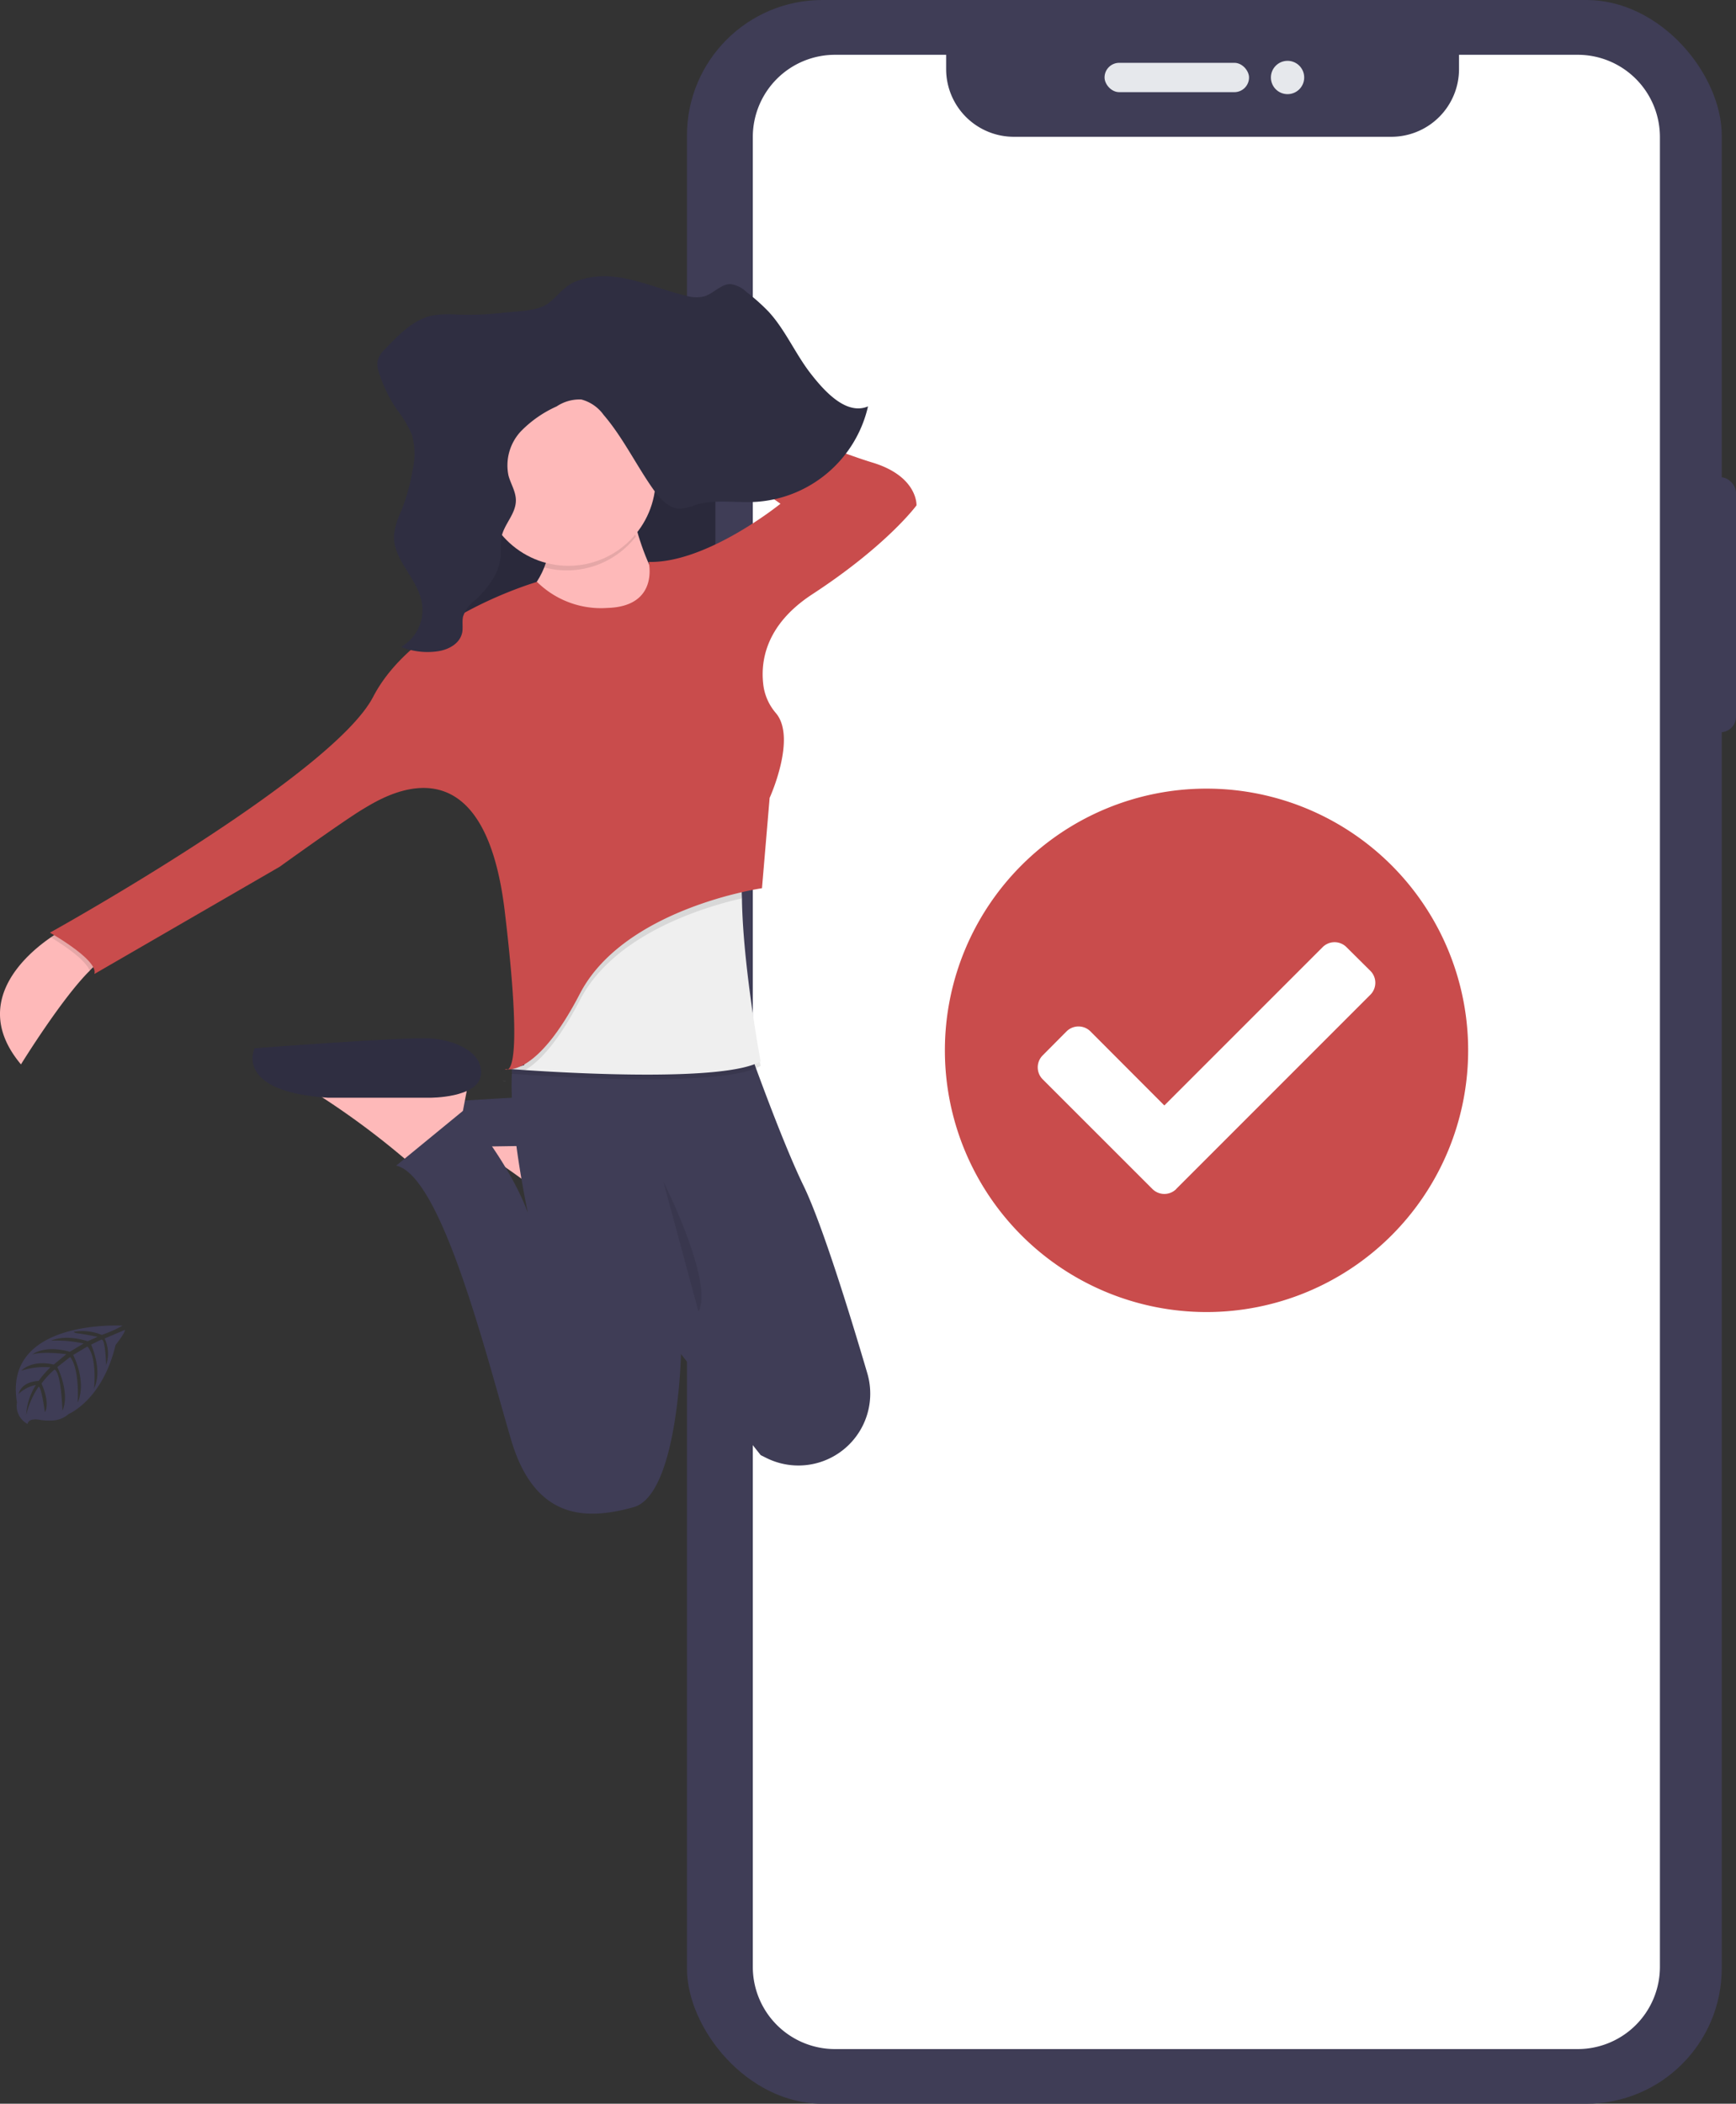<svg xmlns="http://www.w3.org/2000/svg" xmlns:xlink="http://www.w3.org/1999/xlink" width="256.456" height="310.683" viewBox="0 0 256.456 310.683">
  <rect x="0" y="0" width="256.456" height="310.683" fill="#333333" stroke="none"/>
  <defs>
    <linearGradient id="linear-gradient" x1="0.505" y1="1.007" x2="0.505" gradientUnits="objectBoundingBox">
      <stop offset="0" stop-color="gray" stop-opacity="0.251"/>
      <stop offset="0.54" stop-color="gray" stop-opacity="0.122"/>
      <stop offset="1" stop-color="gray" stop-opacity="0.102"/>
    </linearGradient>
  </defs>
  <g id="Group_22" data-name="Group 22" transform="translate(-297.261 -122.601)">
    <g id="Group_2" data-name="Group 2" transform="translate(398.744 122.601)">
      <rect id="Rectangle_76" data-name="Rectangle 76" width="4.57" height="37.66" rx="2.285" transform="translate(150.403 70.477)" fill="#3f3d56"/>
      <rect id="Rectangle_80" data-name="Rectangle 80" width="152.868" height="310.683" rx="20" fill="#3f3d56"/>
      <path id="Path_176" data-name="Path 176" d="M586.578,199H569.042v2.109a10,10,0,0,1-10,10H503.274a10,10,0,0,1-10-10V199H476.855a12.141,12.141,0,0,0-12.141,12.141V481.378a12.141,12.141,0,0,0,12.141,12.141H586.578a12.141,12.141,0,0,0,12.141-12.141V211.162A12.141,12.141,0,0,0,586.578,199Z" transform="translate(-454.986 -190.908)" fill="#fff"/>
      <rect id="Rectangle_81" data-name="Rectangle 81" width="21.347" height="4.332" rx="2.166" transform="translate(61.689 9.278)" fill="#e6e8ec"/>
      <circle id="Ellipse_5" data-name="Ellipse 5" cx="2.46" cy="2.46" r="2.46" transform="translate(86.264 8.984)" fill="#e6e8ec"/>
      <circle id="Ellipse_11" data-name="Ellipse 11" cx="28.918" cy="28.918" r="28.918" transform="translate(48.449 130.237)" fill="#fff"/>
      <path id="Path_222" data-name="Path 222" d="M597.511,448.262A38.65,38.65,0,1,1,558.86,409.61a38.65,38.65,0,0,1,38.651,38.652ZM554.394,468.72l28.671-28.671a2.491,2.491,0,0,0,0-3.528l-3.528-3.5a2.486,2.486,0,0,0-3.523,0L552.63,456.4,541.712,445.46a2.5,2.5,0,0,0-3.528,0l-3.528,3.548a2.5,2.5,0,0,0,0,3.528l16.211,16.2a2.491,2.491,0,0,0,3.528,0Z" transform="translate(-482.107 -293.144)" fill="#c94c4c"/>
    </g>
    <g id="Group_1" data-name="Group 1" transform="translate(297.261 163.392)">
      <rect id="Rectangle_77" data-name="Rectangle 77" width="2.304" height="11.145" rx="1.152" transform="translate(104.917 20.458)" fill="#3f3d56"/>
      <rect id="Rectangle_78" data-name="Rectangle 78" width="2.596" height="19.397" rx="1.298" transform="translate(104.833 40.866)" fill="#3f3d56"/>
      <rect id="Rectangle_79" data-name="Rectangle 79" width="2.471" height="19.564" rx="1.236" transform="translate(104.875 67.05)" fill="#3f3d56"/>
      <path id="Path_190" data-name="Path 190" d="M377.46,474.88a.426.426,0,0,0,.505.065A1.792,1.792,0,0,1,377.46,474.88Z" transform="translate(-303.206 -356.097)" fill="url(#linear-gradient)"/>
      <path id="Path_192" data-name="Path 192" d="M388.051,491l-.5,2.717-.385,2.078-.7,3.8-6.787,4.752s-.612-.524-1.621-1.349a118.26,118.26,0,0,0-12.921-9.457,14.456,14.456,0,0,0-3.551-1.636Z" transform="translate(-294.692 -364.744)" fill="#feb9b9"/>
      <path id="Path_194" data-name="Path 194" d="M376.713,486.708s7.914,1.358,8.377-2.021-4.073-5.206-7.918-5.433-26.921,1.358-26.921,1.358-4.07,5.429,10.63,6.337Z" transform="translate(-288.333 -358.431)" fill="#3f3d56"/>
      <rect id="Rectangle_82" data-name="Rectangle 82" width="41.399" height="49.09" transform="translate(64.287 16.754)" fill="#2f2e41"/>
      <rect id="Rectangle_83" data-name="Rectangle 83" width="41.399" height="49.09" transform="translate(64.287 16.977)" opacity="0.1"/>
      <path id="Path_198" data-name="Path 198" d="M233.056,431.349a6.644,6.644,0,0,0-2.522,1.785c-4.172,4.131-10.148,13.825-10.148,13.825-7.64-9.1.814-16.291,4.418-18.762.876-.6,1.465-.927,1.465-.927Z" transform="translate(-217.289 -330.559)" fill="#feb9b9"/>
      <path id="Path_199" data-name="Path 199" d="M392.3,288.22s2.037,14.251,9.049,17.645S392.3,315.6,392.3,315.6l-21.942-8.15s12.443-4.073,9.953-16.064Z" transform="translate(-299.397 -255.972)" fill="#feb9b9"/>
      <path id="Path_200" data-name="Path 200" d="M336.295,473.16l-.5,2.708-.4,2.086-.7,3.8-6.787,4.747s-.612-.519-1.621-1.344A117.745,117.745,0,0,0,313.36,475.7a14.369,14.369,0,0,0-3.551-1.636Z" transform="translate(-266.917 -355.175)" fill="#feb9b9"/>
      <path id="Path_202" data-name="Path 202" d="M323.967,470.188s7.1.05,7.53-3.339-3.871-5.206-7.53-5.433-25.891,1.464-25.891,1.464-3.154,6.4,10.83,7.308Z" transform="translate(-260.461 -348.864)" fill="#2f2e41"/>
      <path id="Path_204" data-name="Path 204" d="M398.323,523.478c-.31-.153-.621-.311-.927-.463l-.835-1.052-10.945-13.88v.241c-.074,2.318-.862,20.686-7.01,22.383-6.56,1.808-14.473,2.262-18.081-9.953s-10.2-38.91-16.968-40.5L353.626,472s6.667,7.8,9.383,15.262c-.1-.464-4.706-21.974-.927-25.781h33.034s5.1,14.525,8.595,21.72c2.721,5.586,6.806,18.794,9.435,27.732A10.612,10.612,0,0,1,398.323,523.478Z" transform="translate(-285.02 -348.911)" fill="#3f3d56"/>
      <path id="Path_205" data-name="Path 205" d="M417.033,433.582c-5.1,3.018-27.487,1.789-34.77,1.3l-1.984-.144c-.213,0,.032-.121.032-.121l.2-2.054,5.429-13.8,29.068-16.856a25.3,25.3,0,0,0-.737,7.6C414.409,419.507,417.033,433.582,417.033,433.582Z" transform="translate(-304.671 -316.956)" opacity="0.1"/>
      <path id="Path_206" data-name="Path 206" d="M416.752,432.129c-5.1,3.018-27.487,1.789-34.77,1.3L380,433.288l-.329-.028.362-.093,1.789-.463,3.843-15.382,29.068-16.852a25.312,25.312,0,0,0-.737,7.6C414.128,418.059,416.752,432.129,416.752,432.129Z" transform="translate(-304.39 -316.184)" fill="#efefef"/>
      <path id="Path_207" data-name="Path 207" d="M414.335,408.064c-5.911,1.363-18.919,5.362-23.917,15.021-3.333,6.43-6.138,9.188-8.094,10.343l-1.984-.139a1.151,1.151,0,0,0,.032-.121l1.789-.463L386,417.321l29.067-16.852A25.426,25.426,0,0,0,414.335,408.064Z" transform="translate(-304.75 -316.184)" opacity="0.1"/>
      <path id="Path_208" data-name="Path 208" d="M234.966,427.29l6.787,4.07a6.644,6.644,0,0,0-2.522,1.785c-.566-1.651-4.115-3.955-5.73-4.937C234.377,427.619,234.966,427.29,234.966,427.29Z" transform="translate(-225.986 -330.57)" opacity="0.1"/>
      <path id="Path_209" data-name="Path 209" d="M377.193,471.755a.4.4,0,0,1-.463-.065,1.609,1.609,0,0,0,.463.065Z" transform="translate(-302.814 -354.386)" opacity="0.1"/>
      <path id="Path_210" data-name="Path 210" d="M315.563,284.3a13.451,13.451,0,0,1-10.408-3.848s-18.081,5.206-24.2,16.967S233.2,332.257,233.2,332.257s7.242,4.07,6.56,6.106l27.375-15.836s9.735-7.01,12.438-8.595,17.649-11.312,20.816,15.155,0,23.3,0,23.3,4.525,1.586,11.085-11.085,26.916-15.609,26.916-15.609l1.131-13.342s4.038-8.846.927-12.517A7.881,7.881,0,0,1,338.636,296c-.515-3.389,0-9.035,7.2-13.727,11.085-7.242,15.382-13.12,15.382-13.12s.227-4.3-6.56-6.337-34.385-13.12-34.385-13.12l-.927,3.848,21.775,15.368s-10.857,8.808-19.471,8.595C321.654,277.511,323.253,284.071,315.563,284.3Z" transform="translate(-225.824 -235.31)" fill="#c94c4c"/>
      <path id="Path_211" data-name="Path 211" d="M404.264,295.206a44.185,44.185,0,0,1-1.252-5.526l-11.989,3.167a13.143,13.143,0,0,1-.273,6.917,12.893,12.893,0,0,0,13.514-4.558Z" transform="translate(-310.334 -256.756)" opacity="0.1"/>
      <circle id="Ellipse_10" data-name="Ellipse 10" cx="12.893" cy="12.893" r="12.893" transform="translate(71.079 16.982)" fill="#feb9b9"/>
      <path id="Path_213" data-name="Path 213" d="M428.67,507.07s7.464,14.705,5.2,19.225" transform="translate(-330.675 -373.365)" opacity="0.1"/>
      <path id="Path_221" data-name="Path 221" d="M372.613,218.757c3.579.408,6.977,1.942,10.5,2.782a5.211,5.211,0,0,0,2.717.1c1.368-.422,2.48-1.854,3.9-1.813a4.321,4.321,0,0,1,2.364,1.191,29.08,29.08,0,0,1,3.245,2.893c2.429,2.638,3.936,6.189,6.152,9.059s5.376,6.235,8.524,4.919A18.2,18.2,0,0,1,393.6,251.974c-3.027.208-6.129-.422-9.059.463a7.85,7.85,0,0,1-2.286.556c-1.688,0-3.046-1.548-4.1-3.055-2.466-3.542-4.418-7.561-7.195-10.792a5.917,5.917,0,0,0-3.3-2.281,6.1,6.1,0,0,0-3.644,1.025A17.1,17.1,0,0,0,358.7,241.6a7.38,7.38,0,0,0-1.8,6.49c.329,1.233,1.081,2.346,1.094,3.634.028,2.058-1.789,3.56-2.146,5.563a20.85,20.85,0,0,0-.088,2.531c-.158,2.743-1.954,4.988-3.824,6.717a4.822,4.822,0,0,0-1.752,2.424c-.144.709,0,1.455-.093,2.174-.273,1.78-2.049,2.684-3.621,2.916a10.444,10.444,0,0,1-5.433-.644,6.265,6.265,0,0,0,3.041-6.643c-.7-3.672-4.39-6.31-4.073-10.046a11.639,11.639,0,0,1,1.02-3.305,30.285,30.285,0,0,0,1.743-6.263,10.553,10.553,0,0,0-.107-4.993,15.516,15.516,0,0,0-2.253-3.8,21.59,21.59,0,0,1-2.61-5.345,3.76,3.76,0,0,1-.249-1.771,3.653,3.653,0,0,1,1.136-1.831c2.017-2.12,4.172-4.321,6.875-4.928a15.476,15.476,0,0,1,3.9-.148,46.071,46.071,0,0,0,6.782-.288c1.854-.218,4.988-.19,6.56-1.391,1.465-1.122,2.29-2.531,4.093-3.245a12.054,12.054,0,0,1,5.721-.654Z" transform="translate(-281.785 -218.66)" fill="#2f2e41"/>
    </g>
    <path id="Path_224" data-name="Path 224" d="M740.919,130.668S723.245,129.6,725.31,142a3.022,3.022,0,0,0,1.572,3.186s.032-.93,1.818-.609a8.145,8.145,0,0,0,1.921.093,3.981,3.981,0,0,0,2.349-.968h0s4.977-2.056,6.912-10.186c0,0,1.428-1.772,1.372-2.228l-2.986,1.274a5.366,5.366,0,0,1,.219,3.944s-.1-3.866-.67-3.777c-.116,0-1.554.748-1.554.748s1.758,3.753.433,6.479c0,0,.5-4.623-.981-6.209l-2.1,1.247s2.051,3.874.66,7.037c0,0,.358-4.851-1.1-6.739l-1.9,1.488s1.926,3.819.754,6.443c0,0-.158-5.647-1.168-6.074a11.67,11.67,0,0,0-1.921,2.075s1.321,2.791.5,4.237c0,0-.5-3.763-.93-3.782a12.529,12.529,0,0,0-1.833,4.186,9.079,9.079,0,0,1,1.433-4.437,5,5,0,0,0-2.544,1.316s.261-1.763,2.954-1.916a12.729,12.729,0,0,1,1.74-2.009,10.9,10.9,0,0,0-4.3.5s1.428-1.661,4.791-.907l1.86-1.535s-3.529-.47-5.025.048c0,0,1.721-1.47,5.53-.4l2.047-1.223a18.7,18.7,0,0,0-4.8-.416s1.893-1.019,5.4.083l1.465-.656s-2.2-.433-2.851-.5-.679-.246-.679-.246a7.623,7.623,0,0,1,4.14.465A19.137,19.137,0,0,0,740.919,130.668Z" transform="translate(-425.546 187.71)" fill="#3f3d56"/>
  </g>
</svg>
